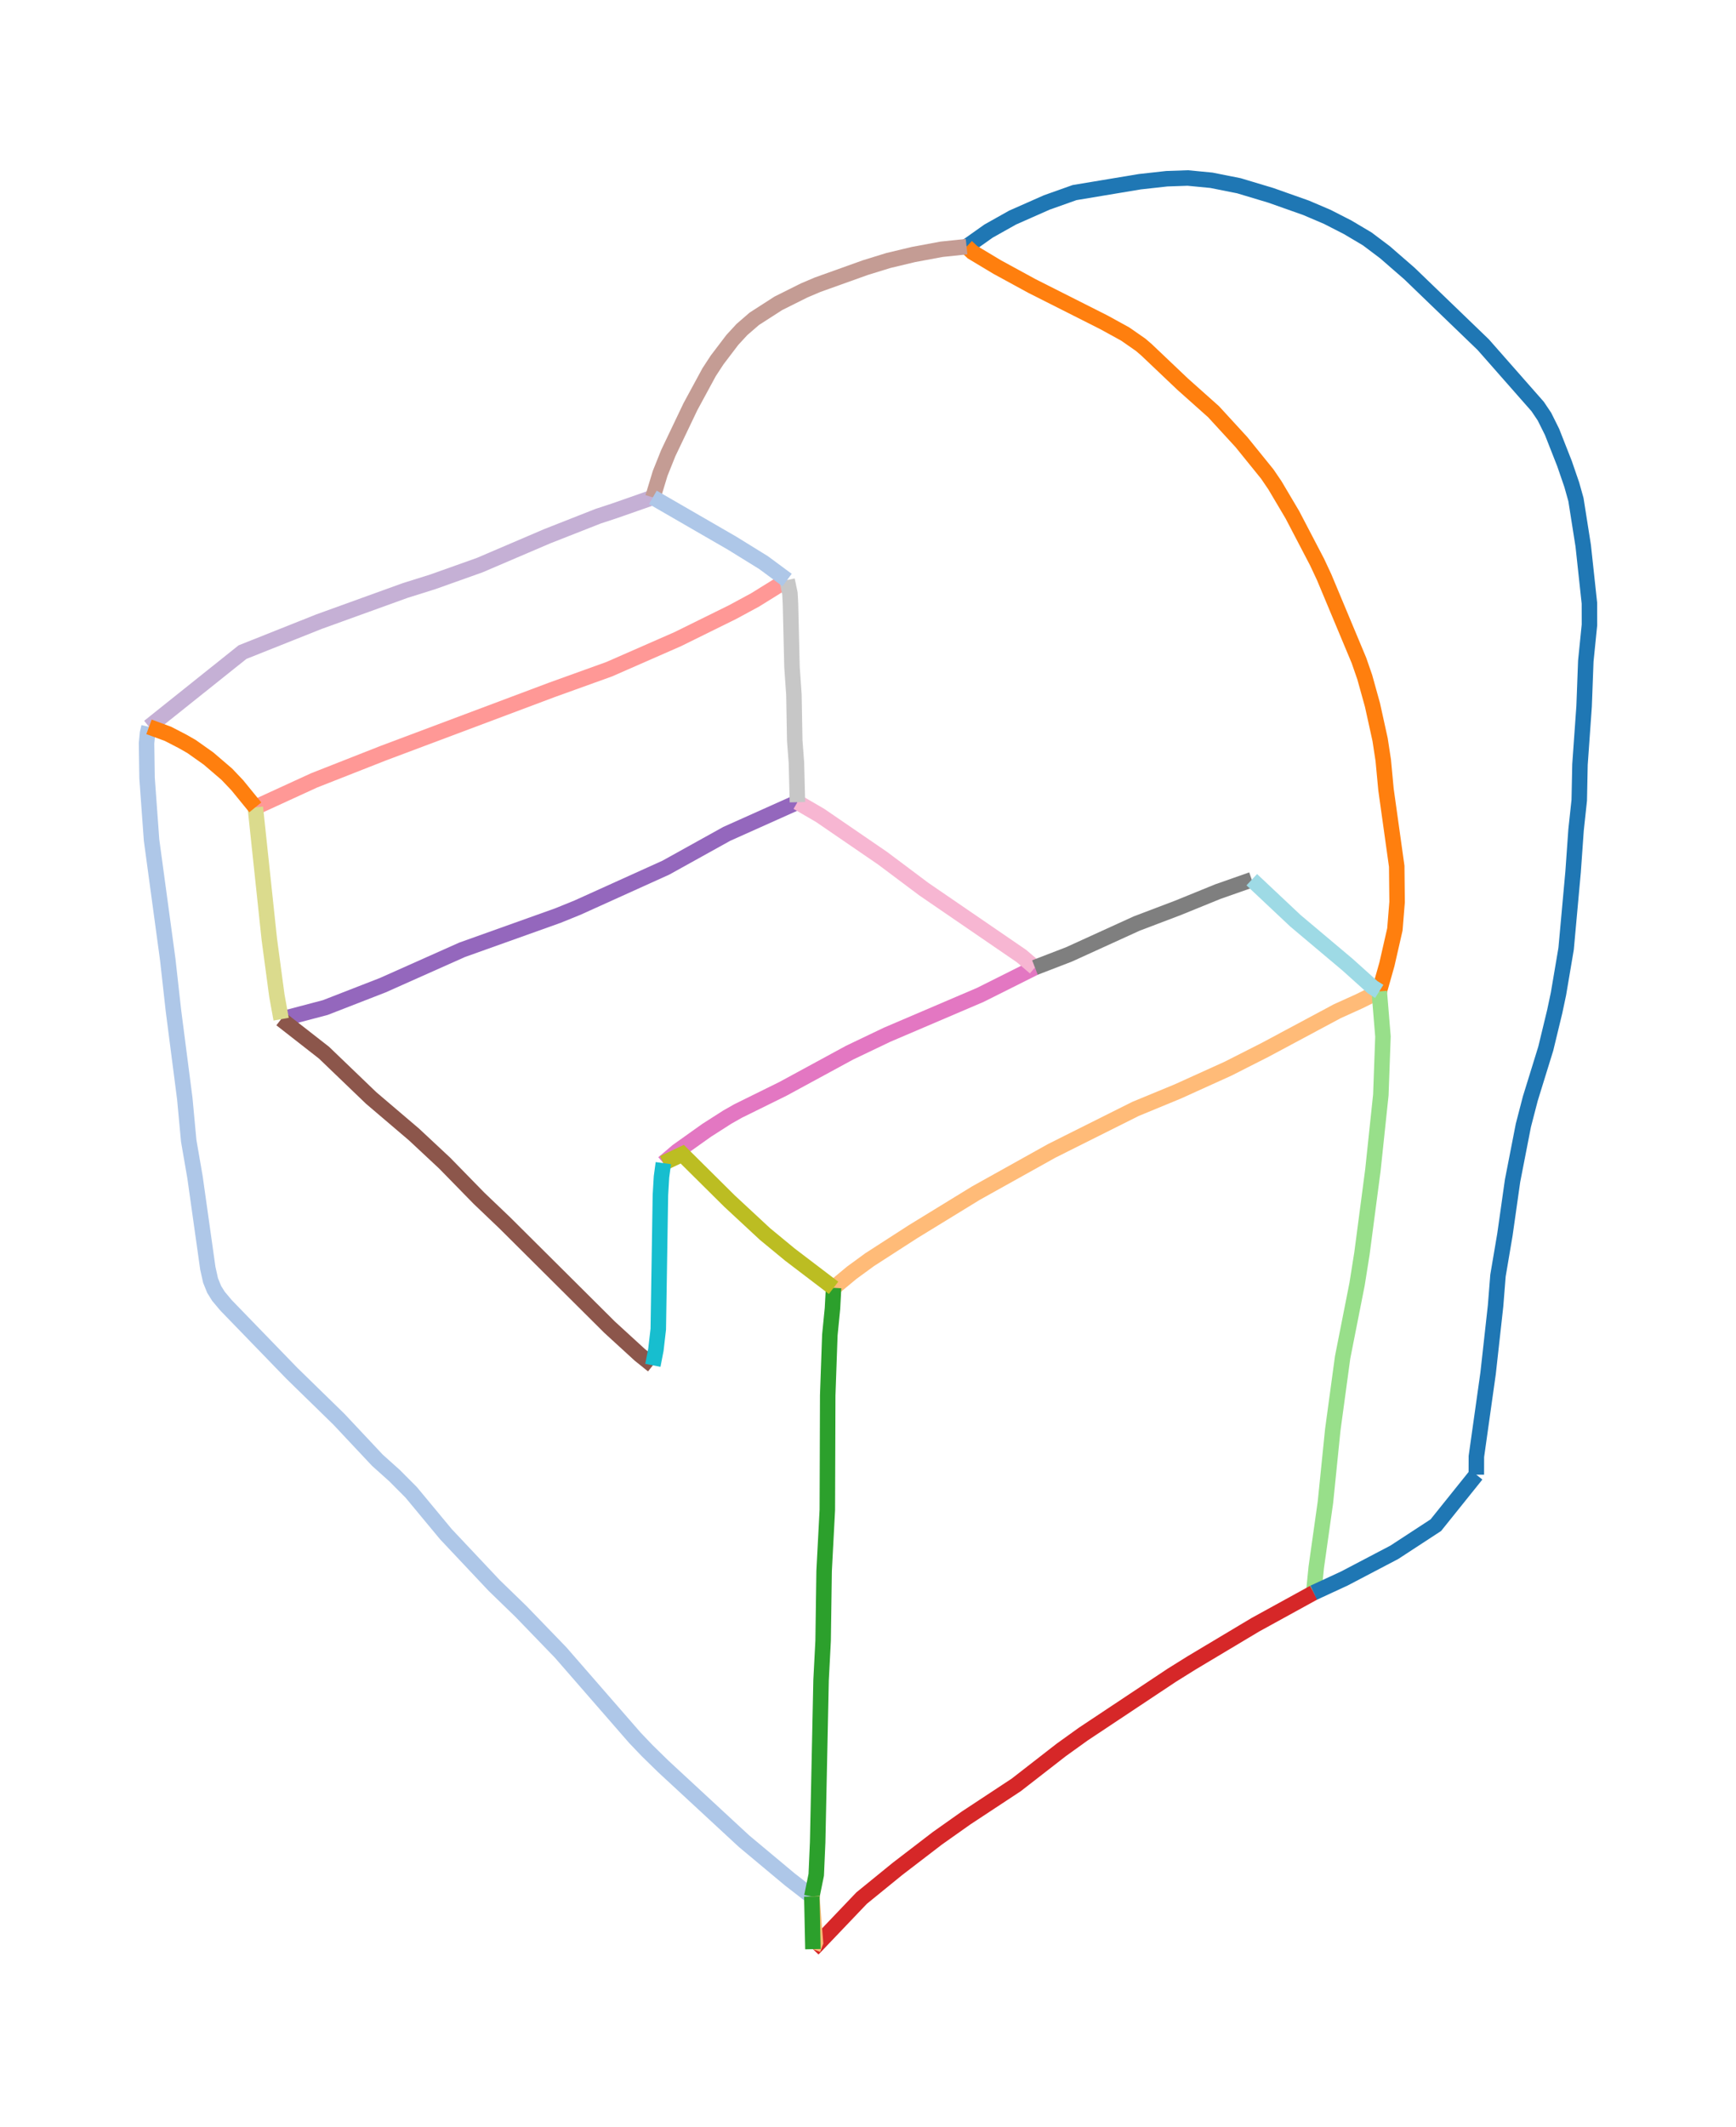 <?xml version="1.0" ?>
<svg xmlns="http://www.w3.org/2000/svg" xmlns:ev="http://www.w3.org/2001/xml-events" xmlns:xlink="http://www.w3.org/1999/xlink" baseProfile="full" height="600px" version="1.1" viewBox="110.312 46.23 335.712 411.723" width="490px">
	<defs/>
	<path d="M 297.262,93.971 L 301.521,90.955 L 306.173,88.344 L 312.801,85.415 L 318.177,83.506 L 330.812,81.403 L 336.046,80.824 L 340.097,80.683 L 344.685,81.124 L 350.019,82.186 L 356.182,84.037 L 363.016,86.453 L 367.122,88.204 L 371.061,90.216 L 374.859,92.468 L 378.292,95.051 L 383.039,99.176 L 397.342,112.953 L 407.868,124.908 L 409.186,126.867 L 410.657,129.822 L 413.077,135.974 L 414.481,140.06 L 415.287,142.93 L 416.696,151.864 L 417.897,162.994 L 417.905,167.178 L 417.197,174.195 L 416.869,182.937 L 416.069,194.213 L 415.928,201.121 L 415.31,206.87 L 414.736,214.987 L 413.384,229.864 L 411.903,238.601 L 411.181,242.008 L 409.444,249.188 L 406.447,258.877 L 405.105,264.045 L 403.01,274.782 L 401.531,285.199 L 400.187,293.122 L 399.721,298.991 L 398.274,312.032 L 396.004,328.14 L 395.994,331.667" fill="none" stroke="rgb(31,119,180)" stroke-width="3"/>
	<path d="M 267.288,413.309 L 263.013,409.994 L 254.154,402.598 L 238.522,388.137 L 235.386,385.069 L 233.026,382.6 L 218.639,366.087 L 210.955,358.137 L 205.777,353.12 L 196.407,343.173 L 189.69,335.082 L 186.464,331.842 L 183.159,328.882 L 175.686,320.924 L 166.563,312.024 L 153.825,298.878 L 152.358,297.13 L 151.53,295.803 L 150.83,294.073 L 150.3,291.704 L 147.82,274.099 L 146.6,267.043 L 145.839,258.868 L 143.639,241.823 L 142.542,231.976 L 139.402,208.829 L 138.531,196.811 L 138.431,190.105 L 138.615,188.169 L 138.907,186.916" fill="none" stroke="rgb(174,199,232)" stroke-width="3"/>
	<path d="M 297.262,93.971 L 298.401,95.044 L 303.219,97.935 L 309.935,101.596 L 323.902,108.641 L 327.991,110.888 L 330.982,112.968 L 332.094,113.923 L 339.097,120.571 L 345.102,125.926 L 350.503,131.809 L 355.509,137.991 L 356.988,140.167 L 360.37,145.875 L 365.163,155.051 L 366.524,157.961 L 373.258,174.059 L 374.386,177.313 L 375.879,182.685 L 377.356,189.387 L 377.965,193.384 L 378.496,199.04 L 380.575,213.903 L 380.647,220.827 L 380.22,226.115 L 378.677,232.872 L 377.193,238.12" fill="none" stroke="rgb(255,127,14)" stroke-width="3"/>
	<path d="M 271.5,295.5 L 275.011,292.585 L 278.491,290.043 L 286.895,284.625 L 299.078,277.162 L 313.762,268.98 L 329.979,260.867 L 338.182,257.481 L 347.882,253.088 L 355.086,249.437 L 369.062,241.957 L 373.298,240.04 L 377.193,238.12" fill="none" stroke="rgb(255,187,120)" stroke-width="3"/>
	<path d="M 267.288,413.309 L 268.144,409.105 L 268.418,402.796 L 269.078,371.45 L 269.475,363.822 L 269.669,350.292 L 270.291,338.473 L 270.366,316.318 L 270.779,304.623 L 271.288,299.481 L 271.5,295.5" fill="none" stroke="rgb(44,160,44)" stroke-width="3"/>
	<path d="M 377.193,238.12 L 377.909,246.861 L 377.499,258.144 L 375.965,272.68 L 373.841,288.839 L 372.896,294.784 L 370.097,308.95 L 368.19,322.978 L 366.769,336.985 L 364.989,349.599 L 364.5,354.5" fill="none" stroke="rgb(152,223,138)" stroke-width="3"/>
	<path d="M 267.5,423.5 L 276.933,413.617 L 283.882,407.96 L 291.608,402.037 L 297.145,398.122 L 306.877,391.711 L 315.601,384.933 L 319.857,381.876 L 337.025,370.47 L 340.878,368.068 L 353.157,360.731 L 364.5,354.5" fill="none" stroke="rgb(214,39,40)" stroke-width="3"/>
	<path d="M 159.5,202.5 L 170.892,197.275 L 184.289,192.007 L 217.022,179.726 L 228.04,175.76 L 241.315,169.944 L 251.959,164.695 L 256.323,162.336 L 262.5,158.5" fill="none" stroke="rgb(255,152,150)" stroke-width="3"/>
	<path d="M 164.5,243.5 L 173.04,241.252 L 184.17,236.925 L 199.562,230.067 L 218.108,223.445 L 221.914,221.901 L 239.025,214.166 L 250.811,207.629 L 264.5,201.5" fill="none" stroke="rgb(148,103,189)" stroke-width="3"/>
	<path d="M 138.907,186.916 L 157.02,172.451 L 171.832,166.556 L 188.527,160.524 L 193.864,158.85 L 202.96,155.613 L 216.051,150.016 L 225.891,146.147 L 229.008,145.123 L 236.5,142.5" fill="none" stroke="rgb(197,176,213)" stroke-width="3"/>
	<path d="M 164.5,243.5 L 172.799,249.979 L 181.922,258.738 L 190.221,265.804 L 196.167,271.352 L 202.83,278.167 L 207.849,282.956 L 228.137,303.133 L 233.98,308.479 L 236.5,310.5" fill="none" stroke="rgb(140,86,75)" stroke-width="3"/>
	<path d="M 236.5,142.5 L 237.91,137.856 L 239.487,133.922 L 243.769,124.956 L 247.395,118.267 L 248.952,115.889 L 251.892,112.024 L 253.754,110.004 L 256.152,107.931 L 260.8,104.941 L 265.819,102.438 L 268.395,101.344 L 277.673,98.023 L 282.113,96.653 L 287.002,95.485 L 292.423,94.478 L 297.262,93.971" fill="none" stroke="rgb(196,156,148)" stroke-width="3"/>
	<path d="M 238.529,271.358 L 241.233,269.054 L 246.929,265.003 L 250.924,262.449 L 252.992,261.276 L 261.727,256.967 L 274.599,249.98 L 281.874,246.504 L 299.939,238.788 L 310.5,233.5" fill="none" stroke="rgb(227,119,194)" stroke-width="3"/>
	<path d="M 264.5,201.5 L 268.9,204.059 L 281.012,212.356 L 288.98,218.328 L 307.905,231.287 L 310.5,233.5" fill="none" stroke="rgb(247,182,210)" stroke-width="3"/>
	<path d="M 310.5,233.5 L 317.108,230.954 L 330.214,224.984 L 338.23,221.941 L 345.917,218.812 L 352.5,216.5" fill="none" stroke="rgb(127,127,127)" stroke-width="3"/>
	<path d="M 262.5,158.5 L 263.046,161.086 L 263.155,163.091 L 263.445,175.324 L 263.82,180.697 L 263.979,189.584 L 264.303,193.829 L 264.5,201.5" fill="none" stroke="rgb(199,199,199)" stroke-width="3"/>
	<path d="M 238.529,271.358 L 242.189,269.631 L 251.342,278.703 L 258.219,285.087 L 263.045,289.065 L 271.5,295.5" fill="none" stroke="rgb(188,189,34)" stroke-width="3"/>
	<path d="M 159.5,202.5 L 162.211,228.032 L 163.673,238.94 L 164.5,243.5" fill="none" stroke="rgb(219,219,141)" stroke-width="3"/>
	<path d="M 236.5,310.5 L 237.088,307.478 L 237.548,303.493 L 237.96,277.567 L 238.171,274.003 L 238.529,271.358" fill="none" stroke="rgb(23,190,207)" stroke-width="3"/>
	<path d="M 352.5,216.5 L 360.946,224.445 L 371.036,232.933 L 375.916,237.317 L 377.193,238.12" fill="none" stroke="rgb(158,218,229)" stroke-width="3"/>
	<path d="M 364.5,354.5 L 370.442,351.753 L 380.114,346.683 L 388.149,341.437 L 395.994,331.667" fill="none" stroke="rgb(31,119,180)" stroke-width="3"/>
	<path d="M 236.5,142.5 L 251.859,151.371 L 257.947,155.133 L 262.5,158.5" fill="none" stroke="rgb(174,199,232)" stroke-width="3"/>
	<path d="M 138.907,186.916 L 142.591,188.272 L 145.428,189.739 L 147.153,190.724 L 150.438,193.05 L 153.977,196.084 L 156.007,198.219 L 159.5,202.5" fill="none" stroke="rgb(255,127,14)" stroke-width="3"/>
	<path d="M 267.288,413.309 L 267.992,422.198 L 267.722,422.918 L 267.5,423.5" fill="none" stroke="rgb(255,187,120)" stroke-width="3"/>
	<path d="M 267.288,413.309 L 267.5,423.5" fill="none" stroke="rgb(44,160,44)" stroke-width="3"/>
</svg>
